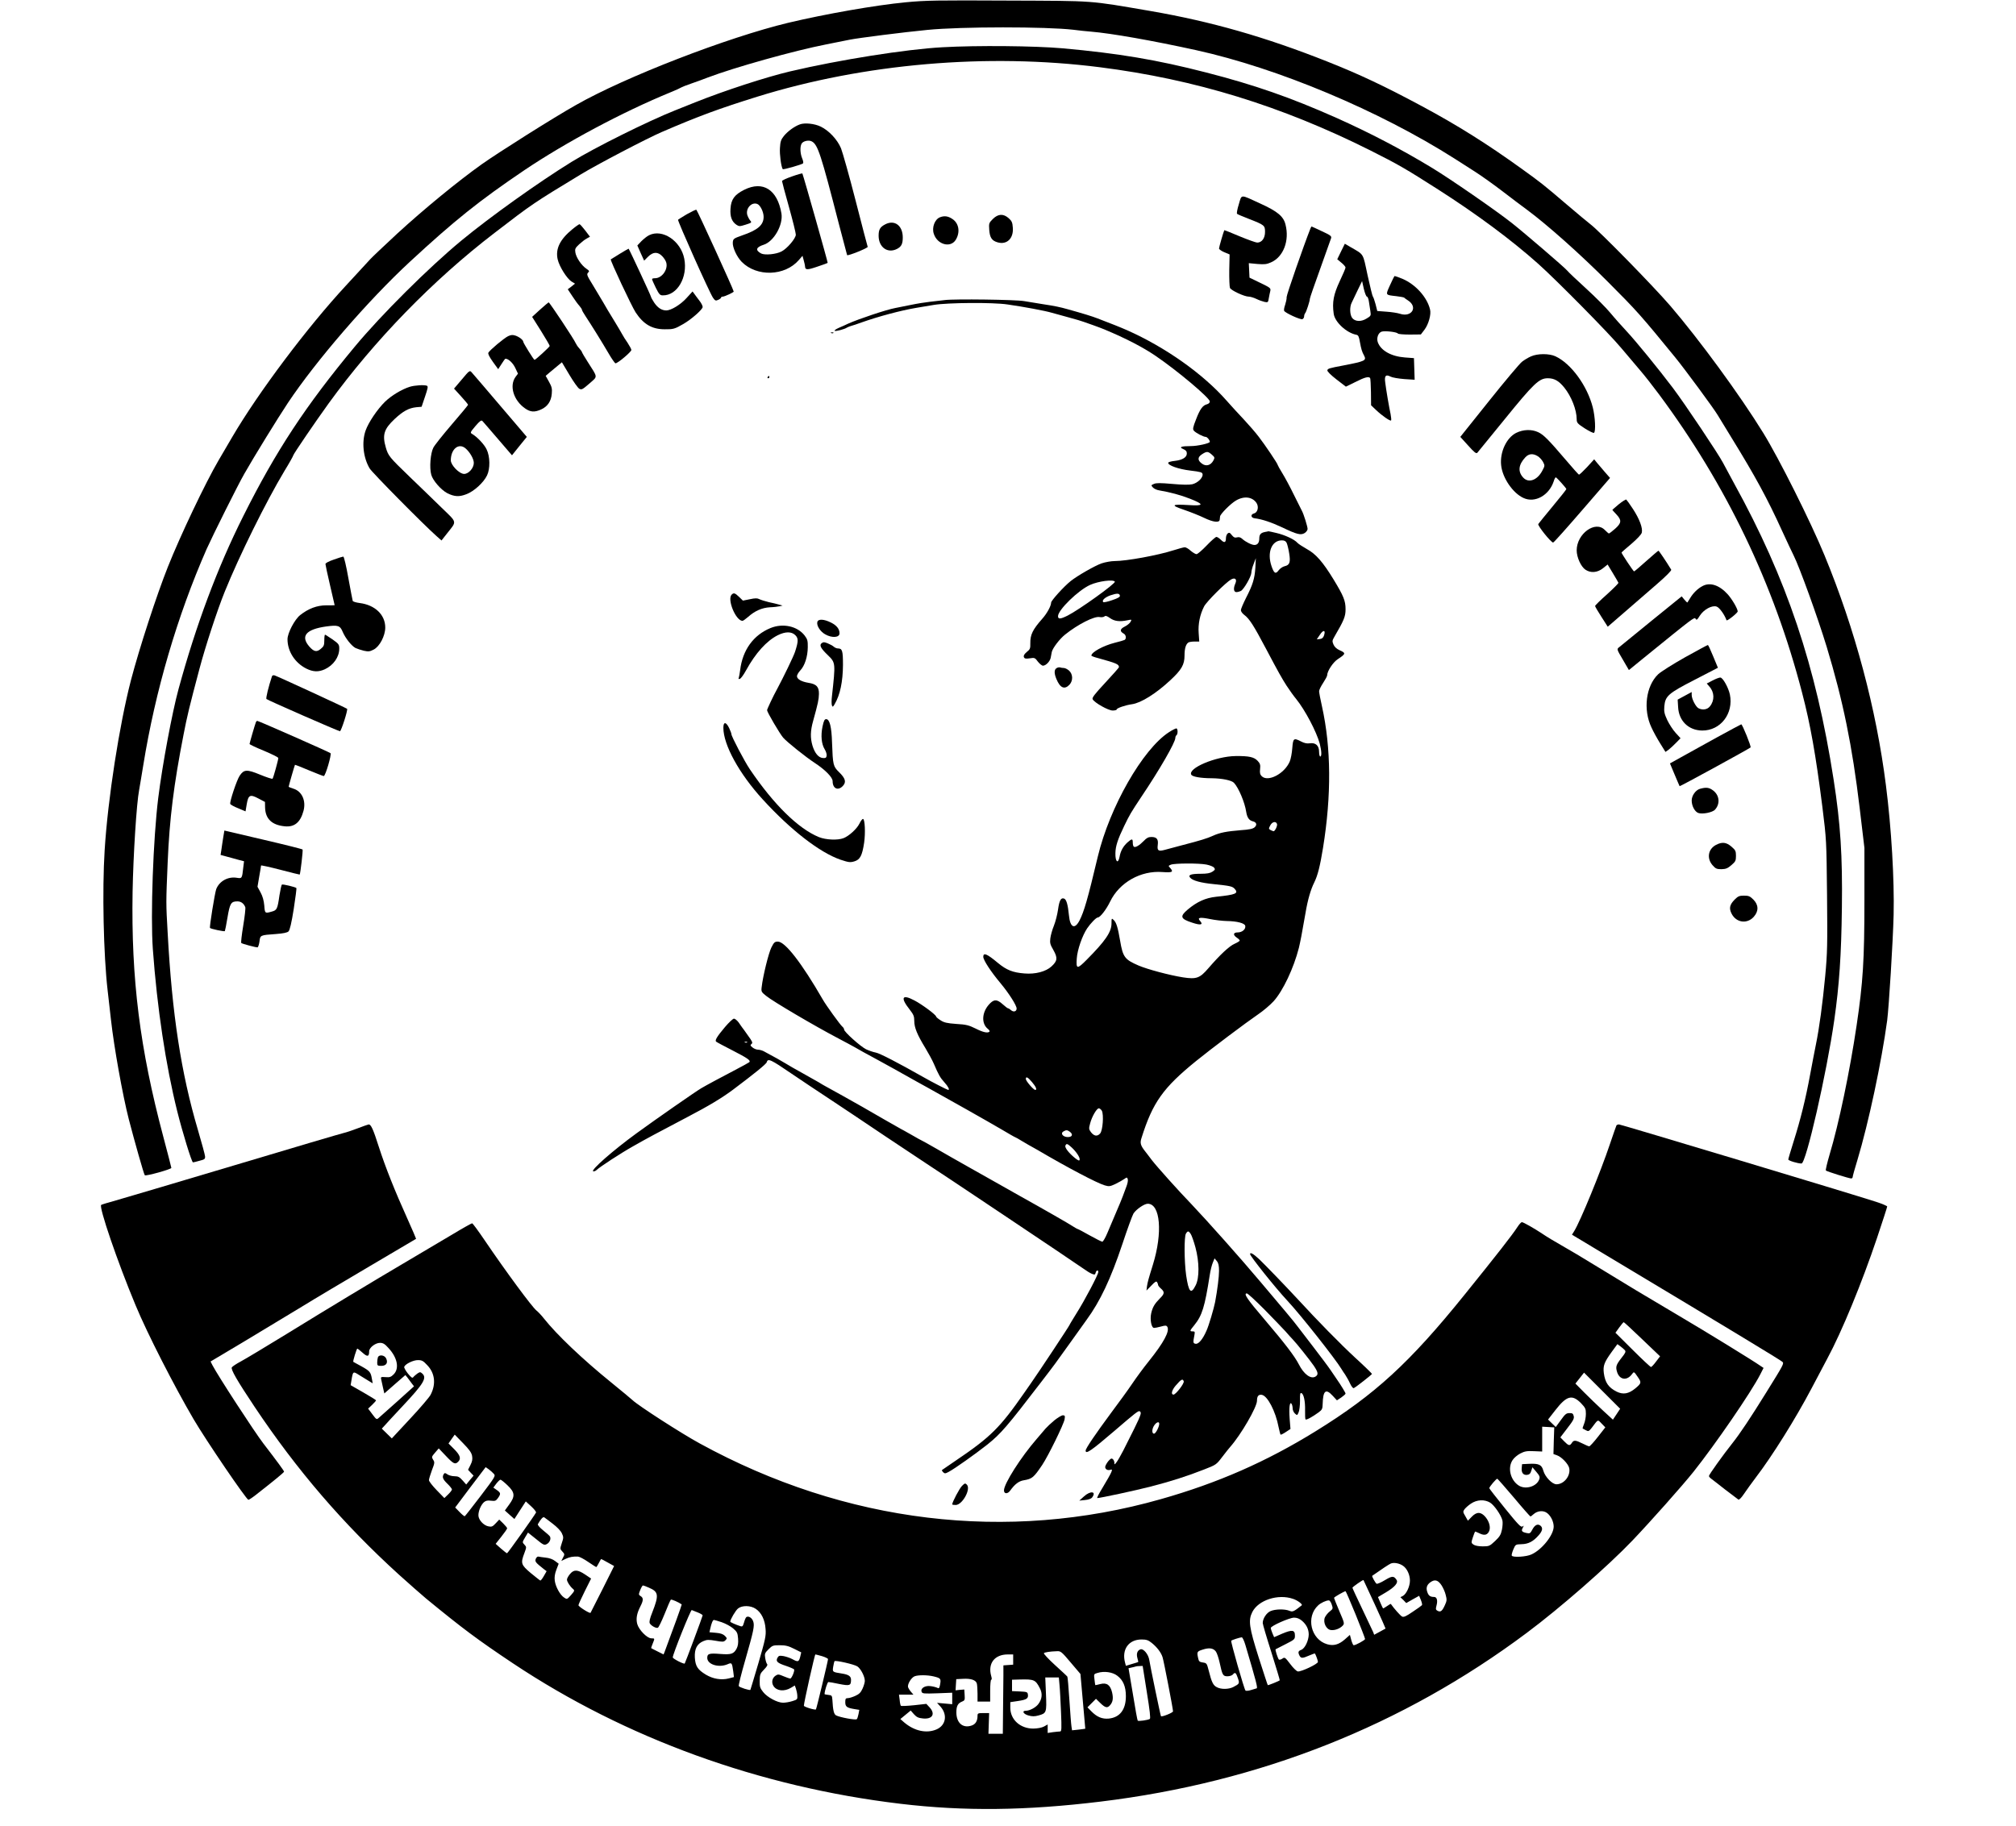 <?xml version="1.0" standalone="no"?>
<!DOCTYPE svg PUBLIC "-//W3C//DTD SVG 20010904//EN"
 "http://www.w3.org/TR/2001/REC-SVG-20010904/DTD/svg10.dtd">
<svg version="1.0" xmlns="http://www.w3.org/2000/svg"
 width="1753pt" height="1588pt" viewBox="0 0 1753 1588"
 preserveAspectRatio="xMidYMid meet">

<g transform="translate(0,1588) scale(0.1,-0.1)"
fill="currentColor" stroke="none">
<path d="M7875 15860 c-263 -25 -700 -102 -1020 -178 -529 -127 -1418 -471
-1846 -715 -194 -109 -675 -413 -819 -515 -212 -151 -506 -393 -735 -603 -115
-107 -221 -207 -235 -223 -14 -16 -109 -119 -212 -230 -333 -359 -760 -927
-988 -1316 -40 -69 -95 -161 -120 -205 -113 -193 -331 -651 -440 -925 -97
-243 -249 -710 -321 -985 -101 -389 -201 -1031 -229 -1480 -22 -346 -10 -910
26 -1220 8 -71 21 -186 29 -255 26 -236 102 -659 155 -865 48 -185 131 -479
139 -487 8 -10 231 52 231 64 0 5 -32 127 -70 271 -204 766 -280 1371 -267
2132 6 316 34 766 57 885 5 30 22 127 36 215 104 645 296 1300 551 1880 52
116 271 556 328 655 79 140 293 487 378 615 246 369 698 892 1062 1229 388
359 603 531 995 796 360 242 853 506 1270 677 47 19 90 39 95 43 6 4 44 19 85
33 41 14 107 38 145 53 232 88 749 233 1030 288 72 14 164 33 205 41 75 15
467 65 675 85 292 29 1033 29 1270 1 44 -6 112 -13 150 -16 181 -15 536 -78
915 -161 713 -157 1592 -526 2252 -946 37 -24 115 -74 175 -112 59 -38 164
-113 233 -166 69 -53 168 -128 220 -166 174 -129 463 -386 700 -624 252 -252
290 -295 588 -660 84 -103 335 -444 368 -500 12 -19 65 -107 119 -195 211
-343 314 -533 440 -810 43 -93 88 -190 101 -215 51 -101 208 -534 288 -796
142 -469 222 -859 287 -1404 l41 -345 0 -455 c0 -521 -12 -714 -68 -1090 -59
-399 -155 -857 -235 -1123 -21 -72 -36 -134 -32 -138 10 -9 202 -69 220 -69 7
0 13 6 13 13 0 7 18 73 41 147 97 322 210 853 259 1215 15 119 50 680 56 918
7 304 -19 753 -67 1127 -84 665 -269 1358 -534 2000 -121 294 -396 843 -533
1065 -202 328 -555 810 -808 1105 -148 172 -615 649 -694 709 -19 14 -111 91
-205 171 -206 176 -227 192 -385 306 -306 221 -564 383 -875 550 -328 176
-540 276 -822 388 -542 215 -1012 349 -1538 440 -544 93 -467 88 -1240 91
-619 3 -711 2 -890 -15z"/>
<path d="M8195 15469 c-315 -17 -896 -109 -1325 -210 -211 -50 -570 -167 -825
-269 -44 -18 -123 -49 -175 -70 -234 -93 -699 -324 -900 -448 -288 -178 -707
-477 -960 -686 -284 -235 -696 -645 -925 -921 -427 -514 -685 -905 -970 -1475
-223 -444 -411 -947 -563 -1505 -55 -202 -140 -656 -176 -945 -44 -355 -68
-1023 -47 -1315 37 -510 112 -1009 212 -1410 45 -181 126 -445 137 -445 4 0
30 6 57 14 45 11 50 16 48 39 -1 14 -29 117 -62 229 -147 497 -225 1010 -263
1713 -15 264 -15 258 0 615 16 379 53 675 138 1110 32 165 48 232 139 575 51
193 155 510 219 668 127 314 358 781 519 1050 43 70 77 131 77 136 0 10 194
295 309 454 396 546 906 1071 1441 1481 330 254 338 259 750 509 141 86 579
315 705 369 325 140 497 203 830 307 927 288 2000 381 2980 256 827 -105 1577
-336 2350 -723 245 -123 308 -160 590 -340 338 -216 639 -440 871 -647 163
-146 619 -608 724 -735 58 -69 132 -156 165 -195 33 -38 106 -131 161 -205
586 -789 998 -1648 1244 -2595 72 -275 119 -540 176 -990 36 -290 36 -291 41
-770 4 -434 3 -501 -16 -705 -23 -241 -51 -450 -81 -596 -10 -50 -33 -167 -50
-260 -38 -208 -84 -394 -144 -583 -25 -80 -46 -150 -46 -156 0 -10 81 -35 115
-35 39 0 218 781 285 1249 43 301 61 561 66 976 6 450 -12 731 -72 1115 -153
987 -408 1746 -865 2575 -39 72 -83 153 -97 180 -38 74 -331 512 -435 650
-126 167 -321 406 -405 496 -39 42 -102 112 -139 157 -37 45 -133 141 -213
214 -80 73 -153 142 -163 155 -20 25 -375 330 -482 414 -142 112 -532 381
-688 476 -268 163 -550 310 -839 439 -396 176 -708 285 -1128 393 -430 111
-765 167 -1253 211 -240 21 -738 26 -1042 9z"/>
<path d="M6955 14798 c-47 -17 -106 -60 -139 -101 -25 -31 -31 -49 -34 -104
-4 -55 10 -161 24 -184 4 -7 164 39 177 50 4 4 1 24 -8 44 -17 42 -20 100 -5
127 12 23 62 35 89 20 52 -27 79 -110 236 -720 38 -146 70 -267 71 -269 7 -9
182 62 179 72 -3 7 -50 188 -105 402 -55 215 -113 419 -127 455 -31 75 -105
155 -177 189 -53 26 -139 35 -181 19z"/>
<path d="M6888 14346 c-49 -17 -88 -35 -88 -41 0 -5 27 -107 60 -224 33 -118
60 -227 60 -242 0 -32 -75 -121 -124 -146 -47 -25 -144 -34 -177 -18 -53 28
-46 55 21 76 89 28 171 173 155 272 -35 207 -160 288 -324 206 -84 -42 -114
-83 -119 -164 -5 -70 12 -114 53 -141 22 -14 28 -14 79 2 51 16 54 19 41 34
-8 9 -20 30 -26 47 -19 57 35 119 86 99 26 -10 55 -69 55 -112 0 -71 -50 -115
-188 -162 -73 -26 -77 -29 -80 -60 -4 -42 35 -127 78 -170 131 -132 375 -124
496 16 l32 37 11 -40 c6 -22 11 -44 11 -50 1 -34 17 -35 105 -5 48 16 90 31
92 34 3 2 -207 744 -220 777 -1 3 -41 -8 -89 -25z"/>
<path d="M10772 14103 c-13 -41 -20 -79 -15 -83 4 -4 51 -24 103 -44 136 -53
140 -57 140 -114 0 -54 -28 -92 -68 -92 -12 0 -81 25 -154 55 -72 31 -131 54
-132 53 -7 -13 -46 -148 -46 -159 0 -8 21 -22 46 -33 l46 -19 -3 -136 c-1 -75
2 -144 6 -155 9 -22 126 -76 163 -76 14 0 44 -9 67 -20 22 -11 54 -22 71 -26
30 -6 31 -4 37 33 4 21 9 49 13 63 5 24 -1 28 -88 70 l-93 45 -3 63 -3 63 74
-7 c62 -5 81 -3 119 14 108 47 162 189 126 329 -17 71 -70 115 -220 183 -178
82 -159 82 -186 -7z"/>
<path d="M5973 14017 c-39 -23 -74 -45 -77 -48 -7 -7 276 -640 304 -679 18
-26 24 -28 45 -18 14 6 25 15 25 20 0 4 7 8 15 8 15 0 95 37 95 44 0 14 -318
710 -325 712 -6 1 -42 -17 -82 -39z"/>
<path d="M8633 13975 c-34 -34 -35 -38 -31 -96 5 -66 23 -93 73 -107 80 -23
139 34 132 127 -3 46 -9 59 -36 83 -46 41 -92 39 -138 -7z"/>
<path d="M8173 13990 c-45 -18 -72 -89 -53 -144 30 -93 144 -125 190 -53 41
66 29 144 -28 182 -38 26 -71 30 -109 15z"/>
<path d="M7698 13929 c-45 -23 -58 -45 -58 -99 0 -101 78 -157 160 -115 38 20
50 43 50 100 0 103 -71 156 -152 114z"/>
<path d="M4978 13887 c-109 -89 -149 -171 -129 -262 14 -63 81 -169 121 -194
l30 -18 -31 -25 -32 -24 39 -59 c21 -33 49 -71 62 -85 12 -14 22 -29 22 -34 0
-5 15 -32 34 -60 47 -71 136 -214 197 -318 28 -49 56 -88 61 -88 20 0 138 100
138 116 0 7 -15 35 -32 61 -18 26 -40 60 -48 76 -8 15 -37 64 -65 110 -61 100
-62 101 -104 174 -19 32 -59 98 -88 147 -49 79 -53 90 -40 104 14 13 12 17
-16 36 -41 28 -87 96 -94 140 -5 31 -1 39 33 71 22 20 51 43 67 51 l27 15 -41
54 c-23 30 -45 55 -50 55 -4 0 -32 -19 -61 -43z"/>
<path d="M11395 13893 c-60 -152 -207 -575 -207 -596 1 -16 -6 -46 -13 -68 -8
-22 -12 -45 -9 -52 7 -18 142 -80 159 -73 8 3 15 14 15 24 0 10 4 22 9 28 10
11 41 107 41 126 0 7 40 123 89 258 48 135 91 255 95 267 6 19 -2 26 -80 62
-48 23 -88 41 -89 41 -2 0 -6 -8 -10 -17z"/>
<path d="M5644 13834 c-17 -8 -47 -32 -67 -52 l-35 -37 29 -66 30 -66 34 34
c44 44 86 45 125 3 15 -16 31 -41 34 -56 15 -60 -39 -134 -98 -134 -14 0 -26
-3 -26 -7 -1 -5 14 -38 32 -75 29 -58 37 -67 61 -67 125 -3 219 157 187 319
-30 155 -190 262 -306 204z"/>
<path d="M11661 13693 l-33 -68 36 -30 c20 -16 36 -35 36 -42 0 -7 -23 -61
-51 -120 -53 -114 -66 -181 -52 -281 9 -73 112 -168 198 -184 16 -3 22 -16 30
-63 11 -60 18 -85 36 -117 23 -44 10 -50 -181 -87 -123 -23 -135 -27 -138 -42
-2 -9 30 -41 79 -79 l82 -63 84 41 c82 42 117 50 127 33 3 -5 6 -60 7 -122 l1
-114 42 -40 c51 -49 124 -100 132 -92 3 3 1 27 -4 54 -13 59 -39 211 -47 277
-8 58 5 72 47 50 15 -8 68 -17 118 -21 l91 -6 -3 94 -3 94 -80 6 c-117 9 -207
59 -234 131 -14 38 4 86 35 94 31 8 132 -4 139 -17 4 -5 50 -9 103 -9 l97 1
32 42 c35 47 59 132 48 175 -26 108 -126 218 -240 267 -36 15 -68 26 -70 23
-2 -2 -20 -38 -39 -80 -39 -87 -42 -83 56 -94 35 -4 65 -10 68 -13 3 -4 18
-14 33 -24 89 -57 33 -150 -70 -116 -21 7 -73 15 -117 18 l-80 6 -15 60 c-9
33 -19 62 -23 65 -4 3 -24 86 -46 185 -43 200 -28 176 -152 248 l-46 27 -33
-67z m225 -393 c6 0 14 -19 17 -42 3 -24 9 -61 13 -84 6 -39 5 -42 -32 -64
-47 -30 -99 -28 -125 3 -22 27 -25 97 -5 135 7 15 30 63 51 107 l39 80 15 -67
c9 -38 21 -68 27 -68z"/>
<path d="M5390 13673 c-41 -25 -77 -47 -79 -49 -7 -7 181 -407 216 -461 68
-103 142 -147 253 -147 73 -1 88 3 160 45 71 40 170 128 170 149 0 10 -12 34
-27 53 -16 20 -35 47 -44 59 l-17 23 -52 -57 c-52 -58 -135 -108 -176 -108
-40 0 -74 22 -105 67 -16 24 -29 48 -29 53 0 8 -187 410 -194 417 0 1 -35 -19
-76 -44z"/>
<path d="M8215 13270 c-33 -4 -91 -11 -130 -15 -38 -4 -113 -16 -165 -27 -52
-11 -113 -23 -135 -27 -76 -14 -313 -93 -410 -136 -16 -8 -52 -24 -80 -36 -27
-12 -44 -24 -36 -27 13 -4 87 15 106 29 6 3 21 10 35 14 14 3 54 17 90 30 152
54 345 105 475 127 33 5 103 17 155 26 120 20 515 23 640 4 141 -20 327 -55
385 -72 17 -5 82 -23 145 -40 63 -17 124 -35 135 -40 11 -4 49 -18 85 -30 36
-13 79 -29 95 -36 186 -78 329 -152 440 -227 193 -131 474 -368 475 -399 0
-10 -10 -20 -24 -24 -38 -9 -62 -43 -96 -132 -27 -68 -30 -85 -19 -98 16 -19
83 -54 103 -54 13 0 36 -28 36 -43 0 -13 -107 -37 -164 -37 -86 0 -108 -9 -67
-26 23 -10 31 -20 31 -38 0 -34 -37 -57 -106 -65 -30 -3 -55 -10 -56 -16 -3
-23 91 -56 193 -68 91 -11 104 -15 106 -32 4 -31 -43 -76 -90 -87 -28 -6 -86
-5 -175 3 -102 9 -138 9 -158 0 -26 -11 -26 -12 -9 -31 10 -11 34 -22 54 -25
98 -17 185 -40 269 -73 125 -49 122 -64 -12 -55 -150 9 -160 -1 -41 -41 55
-19 134 -50 175 -70 78 -38 134 -45 136 -16 1 8 2 21 3 28 2 21 92 112 139
139 70 41 142 32 178 -22 22 -34 10 -83 -22 -91 -32 -8 -28 -38 6 -42 65 -8
145 -35 241 -80 127 -61 161 -69 194 -48 14 9 25 25 25 35 0 21 -34 130 -49
157 -6 11 -37 73 -70 140 -32 66 -77 150 -100 187 -23 37 -41 70 -41 73 0 11
-112 177 -164 244 -27 36 -86 104 -130 151 -45 47 -112 121 -151 165 -204 232
-530 463 -865 612 -54 24 -140 58 -255 102 -49 19 -124 42 -260 80 -67 19
-115 29 -215 44 -58 9 -132 21 -165 27 -73 13 -607 20 -690 9z m2322 -1344
c27 -24 27 -26 13 -53 -23 -41 -63 -52 -98 -26 -40 29 -40 56 0 82 42 27 51
26 85 -3z"/>
<path d="M4696 13187 l-69 -63 77 -122 c42 -67 76 -126 76 -131 0 -8 -123
-121 -132 -121 -7 0 -98 147 -98 157 0 15 -33 42 -68 54 -24 8 -38 7 -64 -5
-35 -17 -157 -119 -171 -143 -6 -9 7 -35 38 -79 l47 -65 29 45 c16 26 31 46
34 46 26 0 64 -36 85 -79 l24 -51 -21 -28 c-56 -77 -18 -205 84 -275 46 -32
82 -34 139 -8 55 25 87 71 92 137 4 43 0 60 -24 103 l-29 52 35 30 c19 16 51
43 71 59 l35 29 65 -109 c35 -59 74 -114 86 -121 20 -11 28 -7 88 45 74 66 76
46 -15 189 -28 43 -50 82 -50 85 0 4 -10 18 -23 32 -13 14 -26 34 -31 45 -10
28 -227 355 -235 355 -3 0 -37 -29 -75 -63z"/>
<path d="M7228 12983 c7 -3 16 -2 19 1 4 3 -2 6 -13 5 -11 0 -14 -3 -6 -6z"/>
<path d="M13312 12780 c-23 -10 -58 -31 -77 -46 -19 -14 -148 -167 -286 -340
l-251 -314 68 -75 c54 -60 70 -73 80 -63 6 7 114 139 239 293 253 312 299 355
374 355 56 0 95 -22 143 -81 62 -77 108 -194 108 -276 0 -30 7 -38 70 -79 39
-25 75 -42 80 -39 17 10 11 138 -10 221 -48 189 -189 382 -325 445 -54 25
-156 25 -213 -1z"/>
<path d="M4016 12580 l-68 -80 61 -67 c34 -37 61 -70 61 -74 0 -3 -63 -80
-141 -170 -77 -90 -150 -181 -161 -203 -25 -49 -35 -174 -18 -235 13 -50 86
-133 140 -161 61 -30 102 -33 164 -9 66 24 151 101 181 164 28 57 27 165 -4
227 -20 43 -83 109 -126 134 -18 10 -16 15 29 68 39 46 52 54 61 44 7 -7 67
-77 134 -155 l123 -143 64 80 65 80 -232 272 c-128 150 -239 281 -249 291 -15
17 -20 14 -84 -63z m31 -599 c38 -32 73 -92 73 -127 0 -45 -45 -96 -84 -96
-42 0 -116 76 -116 118 0 98 68 154 127 105z"/>
<path d="M6675 12600 c-3 -5 -1 -10 4 -10 6 0 11 5 11 10 0 6 -2 10 -4 10 -3
0 -8 -4 -11 -10z"/>
<path d="M3564 12516 c-71 -22 -161 -77 -216 -130 -67 -66 -144 -180 -169
-251 -35 -100 -21 -234 35 -329 21 -36 472 -492 583 -590 l42 -37 48 61 c87
111 92 89 -49 226 -67 66 -193 187 -278 269 -174 168 -184 180 -205 252 -32
110 -17 161 77 249 74 69 123 95 188 102 l46 4 30 89 c24 71 28 89 16 94 -24
9 -105 4 -148 -9z"/>
<path d="M13184 12115 c-84 -42 -143 -167 -131 -281 11 -111 103 -245 196
-286 99 -45 221 24 261 145 6 21 15 37 19 35 11 -5 91 -94 91 -102 0 -4 -53
-71 -118 -149 -65 -78 -121 -148 -126 -155 -8 -13 110 -160 129 -161 6 0 119
127 252 281 l243 281 -43 49 c-23 27 -54 64 -69 81 l-26 32 -62 -68 c-35 -37
-66 -67 -71 -65 -4 2 -56 59 -114 128 -150 176 -194 220 -240 241 -57 27 -130
24 -191 -6z m186 -202 c16 -9 37 -32 47 -50 17 -33 17 -34 -7 -79 -44 -82
-119 -108 -165 -58 -48 52 -42 112 19 177 29 31 65 35 106 10z"/>
<path d="M14076 11494 c-31 -26 -56 -48 -56 -49 0 -1 16 -19 35 -39 48 -51 45
-75 -11 -125 -26 -23 -50 -41 -54 -41 -3 0 -19 14 -35 30 -82 86 -245 -32
-245 -177 0 -60 37 -142 76 -168 46 -31 104 -26 152 12 l41 33 46 -76 c25 -42
47 -79 48 -83 1 -5 -44 -50 -100 -101 -57 -50 -103 -96 -103 -101 0 -5 25 -48
55 -94 l55 -86 148 128 c81 70 206 179 279 242 82 71 129 119 125 126 -46 76
-107 165 -111 165 -3 0 -51 -41 -106 -90 -55 -50 -103 -90 -106 -90 -6 0 -109
155 -109 164 0 2 38 36 85 75 51 44 87 82 91 98 10 39 -20 119 -76 205 -28 43
-55 80 -59 83 -5 2 -34 -16 -65 -41z"/>
<path d="M11000 11253 c-37 -7 -50 -22 -50 -57 0 -36 -15 -56 -42 -56 -24 0
-76 26 -105 52 -15 14 -29 19 -47 14 -19 -5 -29 0 -45 20 -17 22 -23 24 -36
14 -8 -7 -15 -25 -15 -41 0 -39 -14 -44 -44 -14 -14 14 -31 25 -39 25 -7 0
-46 -34 -85 -75 -39 -41 -79 -75 -88 -75 -9 0 -32 14 -51 30 -18 17 -41 30
-51 30 -9 0 -53 -12 -97 -26 -137 -44 -410 -94 -513 -94 -29 0 -80 -9 -113
-20 -56 -19 -210 -107 -269 -154 -59 -47 -170 -170 -170 -187 0 -29 -36 -95
-78 -142 -83 -94 -104 -138 -103 -212 1 -45 -2 -53 -31 -76 -22 -19 -29 -31
-25 -44 6 -14 15 -16 51 -11 42 7 46 5 71 -29 15 -19 35 -35 44 -35 25 0 60
36 67 68 3 15 8 38 10 52 8 34 68 113 116 151 111 89 254 161 299 152 16 -3
35 -1 42 5 10 9 22 5 49 -14 39 -28 84 -33 152 -19 37 8 38 7 27 -13 -6 -12
-29 -31 -51 -42 -42 -21 -45 -41 -9 -61 21 -11 25 -44 8 -55 -6 -3 -45 -15
-87 -25 -98 -25 -201 -81 -202 -111 0 -4 26 -14 58 -22 162 -45 181 -53 182
-79 0 -4 -54 -65 -119 -135 -93 -100 -117 -131 -110 -144 17 -31 136 -98 174
-98 19 0 35 4 35 9 0 12 76 38 134 46 78 11 209 93 333 209 97 90 123 135 123
214 0 61 11 99 34 114 6 4 30 8 53 8 l41 0 -5 73 c-6 79 11 162 47 232 21 42
191 211 235 235 35 19 53 2 37 -35 -19 -42 -15 -75 9 -75 11 0 29 5 39 10 26
14 90 125 91 158 0 15 9 50 20 77 l19 50 -4 -81 c-6 -96 -22 -150 -82 -266
-24 -48 -44 -95 -44 -105 0 -11 13 -29 29 -41 44 -32 83 -93 188 -292 113
-214 139 -259 181 -325 25 -38 62 -90 83 -115 77 -95 177 -285 205 -389 16
-64 18 -111 4 -111 -5 0 -10 18 -10 41 0 54 -30 81 -80 74 -24 -4 -48 1 -75
15 -66 34 -71 30 -78 -57 -3 -43 -13 -95 -22 -116 -45 -107 -190 -182 -244
-128 -14 14 -18 29 -14 62 4 37 0 48 -21 71 -32 34 -76 43 -191 42 -174 -2
-420 -107 -386 -163 11 -17 83 -30 178 -30 89 -1 173 -18 193 -40 41 -44 94
-171 106 -251 8 -51 25 -76 59 -84 31 -8 38 -31 14 -52 -15 -13 -46 -20 -122
-25 -121 -10 -180 -21 -239 -48 -53 -24 -109 -41 -263 -81 -66 -18 -137 -36
-157 -42 -55 -15 -67 -7 -61 41 7 51 -8 71 -55 71 -26 0 -42 -8 -66 -34 -37
-38 -72 -60 -86 -51 -6 3 -10 19 -10 36 0 36 -7 36 -47 1 -37 -34 -59 -74 -68
-125 -13 -66 -38 -42 -36 33 1 60 20 119 76 235 50 103 56 113 150 255 159
236 295 473 295 511 0 10 5 21 10 24 12 8 13 52 1 59 -4 3 -35 -12 -67 -33
-228 -148 -515 -651 -618 -1081 -88 -371 -120 -480 -159 -556 -42 -81 -82 -62
-92 44 -9 93 -22 139 -42 146 -27 11 -42 -15 -53 -96 -6 -42 -22 -105 -36
-140 -14 -34 -28 -84 -31 -110 -5 -40 -1 -54 27 -102 38 -68 35 -94 -17 -142
-49 -45 -140 -69 -235 -61 -101 8 -155 29 -230 91 -97 81 -128 93 -128 54 0
-29 67 -131 151 -231 73 -88 139 -192 139 -219 0 -26 -27 -34 -49 -14 -10 9
-21 16 -26 16 -4 0 -25 16 -46 35 -52 47 -79 45 -123 -6 -60 -71 -62 -165 -5
-209 11 -9 17 -19 13 -23 -15 -15 -56 -6 -121 27 -59 29 -82 35 -168 40 -82 6
-107 12 -137 32 -21 13 -38 28 -38 32 0 15 -123 106 -188 140 -109 58 -125 26
-42 -79 34 -44 40 -58 40 -100 0 -56 25 -118 96 -234 27 -45 60 -105 73 -135
43 -100 56 -123 93 -164 33 -36 48 -66 33 -66 -7 0 -146 71 -215 111 -228 129
-381 208 -415 214 -22 4 -60 17 -85 29 -49 25 -190 151 -190 171 0 7 -7 19
-16 26 -18 15 -142 186 -170 236 -183 317 -327 503 -390 503 -27 0 -34 -6 -57
-52 -24 -49 -73 -246 -84 -344 -5 -39 -2 -43 39 -76 57 -47 420 -261 628 -370
58 -30 123 -66 145 -78 43 -25 82 -47 190 -105 60 -32 212 -117 347 -193 21
-12 68 -38 105 -58 138 -76 531 -298 636 -360 59 -35 109 -64 112 -64 3 0 33
-17 67 -38 35 -21 70 -41 78 -45 8 -4 33 -18 55 -31 255 -150 513 -286 581
-306 38 -11 46 -10 95 13 30 15 64 34 76 43 21 15 23 15 29 -1 4 -10 -1 -39
-11 -64 -9 -25 -24 -64 -32 -86 -8 -22 -34 -85 -58 -140 -23 -55 -57 -135 -75
-177 -18 -43 -38 -78 -45 -78 -7 0 -56 25 -110 55 -53 30 -100 55 -104 55 -3
0 -22 11 -41 23 -29 20 -238 140 -480 275 -25 14 -90 51 -145 82 -55 31 -179
101 -275 155 -96 54 -228 129 -293 167 -65 37 -120 68 -122 68 -2 0 -42 22
-90 50 -48 27 -88 50 -90 50 -1 0 -67 38 -146 83 -79 46 -164 95 -189 109 -25
14 -103 58 -174 98 -71 39 -139 77 -150 83 -12 6 -37 21 -56 33 -19 11 -82 47
-140 79 -58 32 -125 70 -150 86 -39 24 -93 54 -190 106 -14 7 -36 13 -48 13
-13 0 -35 8 -48 19 -20 16 -22 21 -9 31 12 10 7 21 -31 73 -24 34 -47 67 -52
72 -4 6 -18 25 -30 43 -13 17 -31 32 -40 32 -9 0 -44 -33 -78 -73 -69 -82 -90
-116 -77 -127 4 -4 67 -38 138 -74 138 -71 165 -90 150 -105 -6 -5 -59 -34
-120 -66 -102 -53 -257 -136 -297 -160 -48 -28 -393 -268 -563 -392 -202 -147
-402 -322 -377 -331 7 -2 21 3 30 12 28 27 210 146 317 206 121 69 198 110
470 253 186 97 304 168 400 240 181 136 289 223 292 238 10 36 34 25 218 -101
66 -45 222 -149 375 -250 54 -36 253 -168 441 -295 189 -126 351 -234 361
-240 30 -17 1300 -867 1355 -907 29 -21 64 -43 79 -48 22 -9 27 -7 31 10 6 23
23 27 23 6 0 -22 -119 -248 -189 -358 -33 -54 -61 -99 -61 -102 0 -6 -270
-414 -337 -509 -13 -18 -37 -53 -55 -79 -213 -306 -293 -386 -593 -589 -66
-45 -122 -83 -124 -85 -3 -3 2 -11 10 -19 13 -13 19 -13 50 4 54 29 231 155
335 237 118 95 169 154 468 544 119 155 116 151 251 340 68 96 133 186 143
200 118 161 210 356 311 658 44 133 88 253 97 267 24 37 94 85 124 85 110 0
131 -252 45 -530 -39 -125 -46 -151 -52 -190 l-4 -35 42 43 c32 34 44 41 50
30 5 -7 9 -18 9 -24 0 -6 11 -20 25 -32 33 -29 32 -45 -9 -85 -47 -48 -63 -75
-76 -130 -12 -56 2 -127 25 -127 8 0 35 5 60 12 39 11 47 10 55 -2 23 -38 -31
-138 -161 -300 -42 -52 -107 -140 -144 -195 -37 -55 -120 -169 -183 -253 -136
-184 -222 -310 -222 -329 0 -35 49 -1 250 171 180 155 209 178 220 171 14 -9
13 -20 -10 -73 -20 -44 -35 -75 -132 -267 -23 -44 -49 -91 -60 -104 -17 -22
-18 -22 -18 -4 0 11 -6 26 -14 32 -11 9 -19 5 -40 -19 -14 -18 -26 -40 -26
-50 0 -20 23 -32 45 -24 28 11 16 -16 -71 -161 -29 -47 -48 -85 -43 -85 25 0
333 66 464 100 171 44 314 89 466 149 103 40 106 42 156 108 29 38 60 77 70
88 93 105 233 346 233 402 0 39 13 55 41 51 50 -7 121 -143 147 -282 7 -32 14
-61 17 -64 2 -3 23 7 45 22 l41 27 -7 88 c-7 96 0 156 17 130 5 -7 9 -26 9
-40 0 -14 9 -34 20 -44 19 -17 20 -17 32 11 7 16 12 61 12 101 -1 56 1 70 12
66 21 -8 34 -72 32 -151 -1 -39 1 -74 4 -78 7 -7 60 22 116 63 28 21 32 30 33
71 3 117 27 137 86 73 l38 -41 38 25 c20 14 37 29 37 34 0 7 -40 73 -77 126
-7 11 -30 45 -51 75 -20 30 -89 122 -152 204 -63 82 -124 161 -135 176 -11 16
-59 75 -107 132 -48 57 -145 172 -215 255 -173 206 -467 536 -602 678 -114
118 -301 327 -345 384 -22 30 -49 64 -58 76 -41 52 -47 73 -32 118 97 308 187
435 474 668 129 105 438 337 542 408 43 29 103 80 133 113 81 90 174 287 219
463 13 55 25 114 58 305 19 114 45 203 76 265 30 61 50 140 76 300 74 458 71
870 -9 1231 -14 61 -25 121 -25 132 0 11 16 43 35 72 19 29 35 58 35 66 0 36
52 115 93 141 70 46 71 53 16 77 -27 12 -45 29 -54 50 -12 28 -11 35 7 66 85
146 98 177 98 241 0 74 -17 115 -105 260 -91 149 -153 221 -231 263 -37 21
-74 45 -83 55 -25 29 -109 68 -182 85 -36 9 -67 15 -70 15 -2 -1 -15 -4 -29
-6z m188 -95 c6 -13 16 -53 22 -91 13 -79 4 -102 -40 -112 -17 -4 -40 -20 -52
-36 -26 -35 -40 -27 -62 38 -40 118 2 223 90 223 22 0 34 -6 42 -22z m-1494
-337 c10 -15 -311 -245 -410 -295 -64 -32 -84 -33 -84 -5 0 54 178 227 280
272 71 32 201 49 214 28z m44 -122 c2 -11 -16 -22 -67 -39 -39 -14 -74 -21
-78 -17 -14 15 15 42 63 59 57 19 78 19 82 -3z m1775 -346 c-7 -20 -17 -29
-36 -31 l-27 -3 27 40 c30 46 52 42 36 -6z m-409 -1639 c6 -15 -17 -64 -30
-64 -3 0 -14 5 -25 10 -18 10 -18 13 -4 40 17 33 49 40 59 14z m-613 -354 c30
-6 60 -18 66 -27 11 -14 9 -19 -15 -35 -20 -13 -47 -18 -102 -18 -85 0 -111
-10 -91 -34 21 -25 91 -45 205 -56 143 -15 162 -19 182 -41 36 -40 11 -51
-162 -69 -92 -10 -165 -43 -246 -111 -71 -60 -64 -81 38 -114 74 -25 100 -19
69 15 -27 30 -2 34 88 16 42 -9 107 -16 144 -17 90 -1 157 -19 161 -42 6 -29
-27 -57 -65 -57 -40 0 -44 -22 -8 -46 14 -9 25 -20 25 -25 0 -4 -20 -17 -45
-28 -46 -20 -126 -95 -228 -213 -74 -86 -103 -97 -220 -79 -115 18 -307 69
-387 103 -120 52 -136 73 -160 215 -20 116 -32 156 -54 179 -20 20 -21 19 -21
-28 0 -75 -55 -154 -215 -315 -84 -85 -94 -84 -87 11 5 75 48 198 90 261 30
44 79 95 93 95 20 0 73 68 107 138 80 166 266 272 455 257 87 -6 99 0 66 37
-16 16 -15 18 7 27 32 13 243 14 310 1z m-3994 -1546 c-3 -3 -12 -4 -19 -1 -8
3 -5 6 6 6 11 1 17 -2 13 -5z m2477 -346 c34 -40 46 -68 28 -68 -15 0 -82 78
-82 95 0 25 17 17 54 -27z m607 -249 c18 -35 8 -173 -15 -198 -25 -28 -53 -23
-80 12 -18 25 -19 31 -7 75 15 59 57 132 76 132 8 0 19 -10 26 -21z m-278
-183 c30 -23 21 -46 -18 -46 -42 0 -67 32 -38 49 24 14 34 13 56 -3z m13 -134
c41 -37 76 -89 72 -108 -2 -13 -10 -10 -40 13 -53 43 -91 91 -84 108 8 21 17
19 52 -13z m1038 -755 c8 -12 27 -65 41 -117 34 -127 35 -264 2 -329 -41 -83
-61 -61 -83 87 -17 124 -18 335 -2 362 16 26 24 25 42 -3z m246 -321 c0 -51
-14 -163 -34 -271 -11 -56 -55 -206 -75 -249 -32 -74 -69 -118 -94 -114 -23 3
-24 11 -11 76 5 28 4 32 -15 32 -28 0 -27 4 14 54 68 84 91 158 134 434 6 40
18 89 27 110 l15 37 20 -24 c14 -17 19 -39 19 -85z m392 -333 c75 -76 158
-163 185 -192 26 -30 55 -62 64 -71 33 -34 147 -177 183 -229 38 -57 42 -77
15 -94 -40 -25 -101 19 -145 106 -37 72 -122 183 -299 391 -152 178 -184 226
-153 226 8 0 75 -62 150 -137z m-699 -627 c7 -18 -69 -116 -89 -116 -24 0 -15
38 18 77 49 57 62 64 71 39z m-213 -370 c0 -27 -31 -86 -45 -86 -18 0 -20 33
-4 63 19 35 49 49 49 23z"/>
<path d="M2903 11013 c-44 -15 -73 -30 -73 -39 0 -7 18 -91 40 -185 22 -95 40
-172 40 -173 0 -1 -33 -1 -73 -1 -80 0 -155 -28 -227 -85 -48 -38 -110 -156
-110 -210 0 -105 64 -205 163 -255 60 -30 107 -31 162 -6 75 35 125 107 125
179 0 36 -4 42 -59 81 -33 22 -62 41 -65 41 -3 0 -6 -22 -6 -49 0 -42 -4 -53
-30 -74 -36 -31 -60 -26 -100 19 -79 91 -30 150 145 175 104 14 122 9 145 -47
24 -56 77 -122 111 -140 15 -7 48 -18 73 -24 40 -9 52 -7 85 10 52 26 101 120
101 192 0 111 -89 196 -222 213 -31 4 -59 12 -61 19 -2 6 -19 95 -38 199 -18
103 -38 187 -44 186 -5 0 -43 -12 -82 -26z"/>
<path d="M14805 10783 c-41 -21 -82 -61 -107 -103 -12 -19 -23 -37 -25 -40 -2
-2 -14 9 -27 25 l-23 28 -264 -214 c-145 -118 -272 -221 -282 -230 -19 -15
-18 -18 34 -106 l53 -91 125 102 c441 358 444 361 455 344 8 -14 14 -10 36 26
35 55 107 94 147 80 24 -8 68 -69 86 -119 4 -10 97 64 97 77 0 23 -48 105 -86
148 -73 81 -154 108 -219 73z"/>
<path d="M6362 10708 c-41 -41 36 -227 94 -228 6 0 28 16 50 35 57 51 119 79
189 83 33 1 71 6 85 9 l25 6 -30 8 c-16 5 -57 15 -91 22 -33 8 -70 20 -82 26
-17 9 -36 9 -82 -1 l-60 -12 -33 32 c-36 35 -47 38 -65 20z"/>
<path d="M7107 10470 c-8 -31 25 -83 68 -107 59 -34 125 -29 125 8 0 38 -24
69 -74 94 -62 31 -112 33 -119 5z"/>
<path d="M6699 10417 c-148 -61 -242 -191 -263 -365 -4 -29 -9 -59 -12 -67 -5
-11 -2 -13 10 -9 9 3 33 36 53 73 83 151 179 257 276 306 67 33 120 33 153 0
27 -27 27 -53 -3 -145 -14 -42 -101 -221 -154 -320 -35 -63 -89 -178 -89 -187
0 -17 110 -204 140 -239 33 -38 198 -170 275 -220 90 -59 155 -125 155 -158 0
-65 47 -87 89 -42 32 34 22 67 -34 121 -50 49 -53 61 -60 255 -4 139 -21 205
-51 205 -14 0 -21 -13 -32 -65 -16 -78 -9 -152 19 -197 11 -18 19 -43 17 -55
-2 -19 -9 -23 -33 -21 -38 3 -70 42 -90 107 -20 68 -19 129 6 217 42 152 49
185 50 233 1 62 -21 86 -91 97 -61 10 -100 32 -100 58 0 10 13 33 29 50 39 41
64 120 65 201 1 57 -3 70 -27 102 -63 82 -189 110 -298 65z"/>
<path d="M7145 10286 c-23 -17 -9 -45 55 -106 66 -64 66 -67 34 -357 -4 -34
-4 -69 0 -79 6 -15 9 -14 24 12 47 80 71 195 72 340 0 125 -6 144 -44 144 -11
0 -27 7 -36 15 -8 8 -32 21 -52 29 -29 12 -38 13 -53 2z"/>
<path d="M14652 10163 c-106 -60 -211 -126 -234 -148 -106 -102 -132 -306 -58
-462 16 -36 51 -99 76 -139 l46 -74 27 19 c14 11 44 38 65 60 l39 40 -42 46
c-24 26 -56 76 -73 111 -25 54 -30 74 -26 120 8 90 33 113 265 232 l201 104
-41 99 c-22 54 -43 99 -46 99 -4 0 -93 -48 -199 -107z"/>
<path d="M9188 10069 c-22 -12 -23 -45 -2 -95 32 -78 71 -95 114 -49 32 35 30
92 -5 123 -14 12 -34 22 -45 22 -10 0 -24 2 -32 5 -7 2 -21 0 -30 -6z"/>
<path d="M2365 9998 c-30 -90 -55 -192 -48 -198 12 -11 626 -280 639 -280 11
0 71 187 62 195 -7 7 -603 282 -629 290 -11 4 -21 1 -24 -7z"/>
<path d="M14893 9962 l-52 -27 24 -28 c43 -49 45 -119 4 -170 -22 -29 -64 -36
-100 -17 -24 13 -59 81 -59 115 l0 26 -61 -33 -61 -33 4 -65 c6 -120 90 -202
208 -204 161 -2 276 148 242 314 -13 60 -60 144 -82 147 -8 1 -38 -10 -67 -25z"/>
<path d="M2225 9598 c-10 -26 -55 -182 -55 -189 0 -4 56 -31 125 -59 69 -29
125 -57 125 -63 0 -17 -43 -172 -50 -180 -3 -4 -52 12 -108 35 -116 48 -141
46 -178 -9 -25 -37 -88 -226 -82 -245 3 -7 33 -24 69 -38 l64 -27 10 60 c14
83 29 91 102 52 l57 -30 1 -50 c3 -97 59 -151 170 -162 85 -9 137 34 164 134
24 89 -14 172 -90 194 -21 7 -39 14 -39 16 0 7 52 188 55 191 1 1 56 -20 121
-48 65 -27 124 -50 129 -50 15 0 70 189 59 199 -11 10 -626 281 -637 281 -4 0
-10 -6 -12 -12z"/>
<path d="M6290 9550 c0 -149 138 -400 343 -624 244 -267 494 -460 674 -523 73
-24 84 -26 122 -15 50 15 68 50 85 162 12 83 7 202 -9 207 -6 2 -20 -16 -32
-41 -23 -46 -90 -107 -138 -126 -51 -20 -154 -15 -214 9 -179 73 -393 283
-600 589 -47 69 -161 287 -161 306 0 7 -9 31 -20 54 -27 55 -50 56 -50 2z"/>
<path d="M14925 9464 c-115 -64 -254 -140 -307 -170 l-97 -54 41 -98 c22 -53
42 -98 43 -100 3 -4 604 325 617 337 7 7 -71 201 -81 201 -3 0 -100 -53 -216
-116z"/>
<path d="M14782 9019 c-38 -11 -72 -59 -72 -102 0 -46 26 -96 57 -108 35 -13
124 4 146 29 46 51 39 125 -17 167 -35 26 -60 29 -114 14z"/>
<path d="M1941 8596 c-5 -34 -13 -82 -16 -107 l-7 -45 59 -16 c32 -9 78 -21
102 -28 l43 -11 -7 -57 c-10 -93 -11 -94 -55 -87 -77 13 -153 -29 -180 -99
-12 -34 -60 -328 -54 -337 4 -8 123 -33 129 -28 2 3 13 56 23 118 21 125 31
141 87 141 31 0 56 -19 68 -51 3 -10 -5 -82 -18 -160 -13 -79 -21 -147 -17
-151 7 -7 122 -38 141 -38 5 0 13 22 17 49 7 58 5 57 143 67 66 5 99 12 110
23 11 11 26 74 45 194 15 98 26 181 23 183 -9 9 -117 35 -126 30 -4 -3 -13
-45 -21 -93 -17 -120 -22 -130 -67 -142 -59 -17 -60 -16 -65 53 -4 43 -14 80
-32 113 l-27 50 15 89 c9 49 16 92 16 96 0 3 75 -13 167 -37 92 -24 168 -43
169 -42 6 8 30 213 25 218 -3 4 -158 43 -343 86 l-337 79 -10 -60z"/>
<path d="M14921 8531 c-68 -36 -82 -116 -30 -176 27 -31 37 -35 78 -35 38 1
53 7 86 35 36 31 40 39 40 81 0 41 -4 50 -39 80 -45 39 -82 43 -135 15z"/>
<path d="M15085 8057 c-45 -45 -52 -77 -28 -124 40 -79 135 -92 193 -27 44 50
42 104 -4 150 -29 29 -41 34 -81 34 -40 0 -52 -5 -80 -33z"/>
<path d="M3110 6066 c-47 -18 -101 -36 -120 -40 -19 -4 -447 -130 -950 -281
-503 -150 -968 -288 -1032 -306 -65 -18 -122 -35 -128 -39 -23 -14 142 -497
299 -873 101 -244 334 -700 505 -992 108 -184 459 -700 476 -700 5 0 33 18 61
40 165 129 249 198 249 205 0 7 -63 93 -180 245 -81 106 -395 589 -443 681
l-16 32 297 177 c163 98 387 233 497 300 110 68 378 227 595 355 217 128 396
234 398 235 1 1 -33 80 -76 176 -109 241 -191 447 -248 624 -49 154 -68 195
-88 195 -6 -1 -49 -16 -96 -34z"/>
<path d="M14056 6092 c-3 -5 -28 -78 -57 -163 -80 -239 -256 -668 -310 -756
l-20 -32 23 -14 c13 -8 226 -136 473 -284 799 -479 1320 -794 1334 -808 15
-15 11 -22 -143 -270 -135 -218 -228 -357 -290 -435 -79 -99 -206 -276 -206
-288 0 -5 9 -16 19 -23 10 -8 66 -50 122 -95 57 -44 109 -83 115 -87 7 -4 27
17 49 50 21 31 66 94 101 140 144 188 348 515 484 773 48 91 110 208 138 261
129 239 303 664 433 1050 49 146 89 270 89 275 0 5 -44 24 -97 41 -212 69
-2220 673 -2235 673 -9 0 -19 -4 -22 -8z"/>
<path d="M13195 5208 c-46 -71 -175 -236 -459 -588 -478 -593 -780 -870 -1295
-1188 -428 -265 -852 -451 -1346 -591 -1336 -380 -2743 -210 -4010 484 -160
87 -538 331 -585 377 -14 13 -96 81 -182 151 -252 204 -477 418 -590 561 -21
27 -50 57 -64 68 -39 32 -265 338 -446 605 -57 84 -107 153 -113 153 -5 0 -84
-44 -175 -99 -91 -54 -264 -157 -385 -228 -324 -191 -688 -411 -1055 -637
-179 -110 -356 -216 -395 -237 -38 -20 -74 -44 -79 -52 -11 -17 45 -114 197
-342 370 -554 771 -1020 1256 -1461 91 -82 197 -175 235 -207 319 -262 449
-359 756 -564 980 -653 2145 -1076 3370 -1222 554 -66 1090 -60 1740 19 1384
168 2627 661 3705 1467 290 216 707 581 920 804 158 166 432 474 531 598 191
240 500 690 580 846 l29 57 -24 16 c-62 44 -465 292 -716 440 -300 177 -446
265 -730 439 -99 61 -228 138 -287 171 -59 33 -133 78 -165 100 -72 48 -167
102 -180 102 -6 0 -23 -19 -38 -42z m1085 -977 l155 -148 -35 -46 c-19 -26
-39 -47 -44 -47 -5 0 -77 67 -159 149 l-150 149 33 46 c18 25 36 46 39 46 3 0
76 -67 161 -149z m-10901 -77 c77 -83 95 -177 44 -228 -23 -23 -34 -27 -71
-24 -39 3 -42 1 -38 -17 3 -11 10 -44 16 -73 l12 -52 91 80 92 80 18 -22 c10
-13 26 -35 37 -50 l20 -26 -143 -129 c-78 -70 -152 -136 -163 -145 -19 -17
-21 -16 -56 31 l-37 49 35 33 c19 18 34 36 34 39 0 3 -50 34 -111 69 l-110 63
7 42 c13 79 14 80 64 48 25 -15 62 -38 83 -51 l38 -23 -7 38 c-10 60 -18 69
-91 110 -38 20 -69 38 -71 39 -5 4 29 115 35 115 3 0 24 -16 46 -36 42 -38 57
-35 57 13 0 31 54 73 94 73 27 0 42 -9 75 -46z m10750 -18 c10 -12 5 -24 -28
-65 -50 -64 -54 -79 -39 -127 23 -68 88 -75 131 -13 15 20 16 19 47 -26 35
-50 33 -56 -19 -100 -59 -49 -107 -57 -164 -29 -71 36 -100 79 -111 161 -8 64
3 94 69 185 l49 67 26 -19 c15 -11 32 -26 39 -34z m-10414 -130 c67 -69 78
-165 29 -258 -10 -20 -90 -114 -178 -208 l-159 -171 -43 42 -44 43 23 25 c12
14 83 91 158 171 183 195 213 245 171 283 -17 15 -20 15 -43 0 -13 -10 -29
-23 -35 -31 -8 -11 -17 -5 -47 31 -20 25 -35 52 -32 59 10 25 78 58 119 58 34
0 46 -6 81 -44z m10342 -426 l-32 -48 -85 78 c-47 43 -120 114 -163 157 l-78
79 38 48 37 47 157 -157 157 -157 -31 -47z m-309 95 c38 -40 42 -49 42 -93 0
-27 -7 -66 -16 -87 -8 -20 -14 -38 -12 -40 2 -1 14 -8 28 -15 22 -12 26 -10
50 20 59 78 51 75 87 38 l32 -33 -65 -83 c-35 -45 -69 -82 -75 -82 -5 0 -32
11 -59 25 -60 30 -76 31 -92 5 -18 -28 -29 -25 -67 14 l-33 34 61 80 c51 66
61 84 55 106 -5 21 -12 26 -38 25 -26 0 -37 -9 -74 -61 l-44 -60 -33 32 -34
33 63 81 c99 127 146 140 224 61z m-237 -326 l-3 -116 31 -11 c40 -14 98 -75
106 -111 14 -66 -44 -141 -111 -141 -37 0 -99 64 -114 118 -14 52 -38 64 -124
60 l-61 -3 -3 -33 c-4 -42 14 -64 47 -60 19 2 29 11 36 35 l10 31 34 -40 c29
-34 33 -44 25 -66 -22 -61 -117 -90 -176 -54 -74 46 -101 155 -55 223 12 19
42 44 67 57 37 19 57 23 118 20 l72 -3 0 108 0 108 53 -3 52 -3 -4 -116z
m-9406 -132 c5 -28 2 -47 -14 -79 l-21 -42 24 -26 24 -25 -32 -38 -32 -39 -32
36 c-26 29 -38 36 -69 36 -21 0 -49 7 -62 16 -19 14 -25 14 -32 3 -16 -26 -9
-45 31 -84 22 -21 40 -44 40 -50 0 -6 -15 -26 -33 -43 l-33 -32 -67 69 c-37
38 -67 77 -67 87 0 10 12 49 26 87 24 62 25 69 10 91 -14 23 -13 26 17 61 l32
37 63 -66 c65 -69 80 -76 106 -50 27 27 18 56 -34 109 l-50 50 27 39 27 38 72
-74 c54 -55 74 -83 79 -111z m188 -155 c18 -19 15 -24 -113 -193 -73 -96 -135
-175 -139 -177 -4 -1 -24 15 -45 37 l-38 39 132 176 133 175 26 -18 c14 -10
34 -28 44 -39z m8872 -209 c75 -90 140 -163 143 -163 3 0 15 9 26 19 35 32 87
36 120 10 32 -25 56 -75 56 -117 0 -73 -102 -201 -193 -242 -44 -21 -161 -28
-171 -11 -4 5 3 29 13 54 19 44 19 44 71 46 59 1 102 23 149 77 34 38 39 65
16 84 -23 19 -49 7 -70 -33 -18 -34 -23 -37 -50 -31 -42 9 -49 18 -34 45 11
21 10 22 -2 12 -13 -10 -37 15 -152 157 -75 93 -137 172 -137 176 0 12 62 85
70 82 4 -2 70 -76 145 -165z m-8752 108 c65 -62 68 -95 14 -168 l-37 -51 41
-37 42 -37 49 76 50 77 47 -43 c26 -24 45 -48 42 -54 -13 -26 -246 -354 -252
-354 -3 0 -27 18 -53 41 l-46 41 50 63 c27 34 50 67 50 72 0 5 -16 24 -35 43
l-34 33 -31 -33 c-26 -28 -35 -32 -63 -26 -42 8 -87 57 -87 96 0 39 22 90 48
114 17 14 31 17 62 13 35 -4 42 -2 60 23 26 37 25 45 -10 70 l-30 21 26 35
c15 19 31 34 36 34 5 0 33 -22 61 -49z m8545 -151 c35 -22 95 -108 106 -154 4
-15 2 -52 -4 -81 -9 -44 -20 -61 -60 -99 -47 -44 -52 -46 -107 -46 -36 0 -67
6 -80 15 -21 15 -21 17 -6 63 9 26 17 48 19 50 1 2 16 -4 33 -12 42 -22 68
-20 85 7 21 32 10 87 -26 131 -40 48 -78 49 -122 2 l-32 -33 -22 39 c-21 35
-22 40 -8 60 9 12 34 35 57 50 52 35 118 38 167 8z m-8152 -183 c36 -27 69
-61 79 -82 16 -34 16 -40 0 -87 -16 -49 -16 -51 5 -73 20 -21 21 -25 6 -52
l-15 -30 37 18 c36 17 64 22 109 20 12 -1 51 -21 87 -46 37 -25 68 -45 71 -45
2 0 12 15 21 33 9 17 18 34 20 36 1 2 28 -11 58 -29 l56 -31 -101 -202 c-56
-111 -103 -204 -104 -205 -7 -8 -105 54 -105 66 0 7 25 62 55 122 l55 110 -52
35 c-66 44 -98 45 -132 4 -14 -17 -26 -38 -26 -48 0 -18 25 -58 52 -81 16 -14
15 -17 -17 -54 -34 -38 -35 -38 -59 -22 -35 22 -75 94 -82 147 -4 31 0 59 14
96 l20 52 -32 24 c-19 15 -50 26 -81 29 -27 3 -56 7 -63 9 -8 2 -18 -7 -23
-19 -9 -25 -3 -32 70 -90 l24 -18 -24 -42 c-13 -23 -27 -41 -31 -39 -4 1 -41
31 -83 65 -85 72 -89 85 -55 174 19 52 19 52 0 73 -19 20 -19 21 6 63 l25 42
70 -56 c64 -53 72 -56 94 -44 25 13 38 46 27 66 -4 7 -31 31 -60 54 -31 25
-49 47 -45 53 26 46 46 67 56 59 7 -5 40 -29 73 -55z m7394 -366 c35 -24 60
-78 60 -129 0 -50 -31 -116 -61 -133 l-22 -11 26 -25 25 -26 56 32 56 31 15
-36 c8 -20 13 -40 10 -45 -3 -4 -39 -31 -81 -58 -58 -40 -79 -49 -93 -41 -14
7 -69 69 -97 109 -2 2 -17 -7 -34 -19 -17 -12 -33 -21 -34 -19 -2 2 -13 25
-24 51 l-20 47 69 41 c77 46 109 83 93 108 -24 37 -39 36 -102 -2 -34 -21 -66
-34 -72 -31 -11 7 -43 65 -38 69 82 58 146 100 162 107 27 11 75 2 106 -20z
m-246 -335 c53 -115 95 -210 94 -211 -2 -1 -25 -13 -51 -28 l-48 -26 -8 22
c-5 12 -48 102 -95 201 -47 98 -86 182 -86 186 0 7 92 71 96 67 1 -1 45 -96
98 -211z m581 165 c13 -20 30 -57 36 -83 11 -41 10 -52 -6 -87 -24 -54 -38
-65 -64 -52 -17 9 -18 15 -10 46 12 44 4 75 -21 75 -34 0 -49 11 -60 46 -13
38 1 68 41 90 32 17 57 6 84 -35z m-6893 -20 c85 -36 89 -64 30 -215 -22 -54
-28 -84 -22 -95 11 -21 54 -45 70 -39 7 2 33 56 59 120 25 64 50 120 54 124 5
6 69 -22 95 -41 2 -2 -78 -224 -149 -413 l-9 -22 -52 26 c-29 15 -54 27 -56
29 -1 1 5 18 13 38 19 47 20 47 -11 47 -37 0 -109 74 -123 125 -12 46 -4 91
27 152 27 52 28 75 3 90 -19 12 -19 14 -4 53 9 22 19 40 24 40 4 0 27 -8 51
-19z m6146 -234 c45 -111 82 -207 82 -213 0 -9 -81 -54 -99 -54 -5 0 -14 20
-21 45 l-12 45 -45 -40 c-52 -45 -98 -58 -154 -41 -141 42 -186 237 -77 338
24 22 69 43 93 43 7 0 19 -16 25 -36 12 -35 11 -38 -17 -60 -17 -13 -36 -37
-43 -53 -17 -43 12 -105 54 -109 34 -4 78 13 102 39 16 18 14 24 -30 126 -25
60 -46 111 -46 115 0 7 87 56 100 58 3 0 42 -91 88 -203z m-546 137 c41 -13
88 -49 77 -57 -71 -56 -79 -59 -108 -47 -40 16 -121 15 -163 -3 -35 -15 -68
-65 -68 -104 0 -10 34 -126 76 -257 41 -131 74 -240 72 -241 -7 -7 -101 -45
-104 -42 -2 1 -37 110 -79 240 -84 265 -92 324 -55 397 53 103 223 158 352
114z m-4671 -87 c50 -33 81 -97 86 -176 5 -59 -2 -89 -62 -296 -37 -126 -69
-231 -70 -233 -6 -7 -97 22 -101 33 -3 7 22 108 56 225 74 259 83 300 69 339
-11 30 -40 48 -59 36 -5 -3 -14 -24 -20 -46 -10 -34 -14 -39 -32 -33 -38 12
-88 34 -88 39 0 19 47 99 68 115 35 28 109 27 153 -3z m-503 -32 c23 -9 42
-21 42 -25 0 -8 -151 -413 -156 -419 -7 -8 -104 42 -104 53 -1 25 156 416 165
412 5 -2 29 -12 53 -21z m5252 -71 c40 -34 60 -74 60 -121 -1 -53 -33 -121
-65 -133 -27 -10 -30 -21 -15 -51 13 -24 26 -24 85 2 25 11 48 19 49 17 9 -14
26 -62 26 -73 0 -18 -146 -87 -175 -83 -11 2 -41 31 -66 65 -45 59 -48 61 -69
46 -12 -8 -25 -11 -30 -7 -9 11 -33 84 -28 89 1 1 40 21 86 44 79 40 82 43 82
75 0 50 -24 53 -110 17 l-71 -31 -15 35 c-8 19 -14 39 -14 45 0 18 161 89 202
90 25 0 46 -8 68 -26z m-5044 -14 c32 -11 77 -35 98 -53 35 -30 40 -39 44 -89
3 -38 -1 -64 -12 -86 -25 -48 -48 -55 -141 -48 -98 8 -115 3 -115 -34 0 -57
98 -88 175 -56 39 17 40 15 51 -62 l6 -49 -46 -12 c-65 -16 -136 -4 -198 33
-72 44 -91 73 -96 149 -4 75 19 120 75 143 30 13 46 13 105 3 61 -11 71 -11
86 4 15 16 15 18 -5 39 -16 15 -38 23 -78 26 l-56 5 7 31 c10 46 22 76 32 76
4 0 35 -9 68 -20z m4553 -197 c95 -321 109 -375 98 -378 -7 -2 -29 -9 -50 -15
-22 -7 -42 -8 -47 -4 -12 13 -130 427 -124 433 6 7 73 28 91 30 7 1 21 -29 32
-66z m-814 17 c46 -37 81 -83 94 -124 11 -34 91 -449 91 -471 0 -12 -98 -51
-105 -42 -4 4 -94 439 -101 486 -7 52 -52 105 -78 95 -27 -10 -36 -38 -26 -75
5 -18 9 -34 7 -35 -1 -1 -26 -9 -54 -17 l-53 -16 -7 27 c-31 115 31 202 143
202 42 0 58 -5 89 -30z m-3110 -51 l62 -31 -9 -39 c-12 -45 -19 -47 -70 -19
-21 11 -55 22 -77 26 -33 5 -41 3 -51 -16 -16 -30 -1 -45 76 -70 35 -12 66
-26 69 -30 7 -12 -21 -80 -34 -80 -5 0 -31 9 -57 20 -42 18 -49 19 -69 6 -31
-20 -39 -60 -19 -91 28 -43 93 -50 152 -15 l33 20 10 -27 c5 -15 11 -42 12
-61 2 -32 0 -35 -43 -48 -25 -8 -61 -14 -81 -14 -49 0 -137 47 -173 93 -27 34
-31 46 -30 98 1 55 4 63 37 97 24 24 34 41 28 47 -6 6 -13 29 -17 52 -6 39 -4
45 29 78 33 33 39 35 97 35 50 0 76 -6 125 -31z m3667 -23 c9 -11 24 -55 33
-96 24 -111 29 -120 69 -120 18 0 39 7 46 15 19 23 27 18 43 -29 17 -49 16
-51 -40 -80 -40 -20 -105 -21 -142 -1 -32 16 -45 43 -70 142 -17 66 -18 68
-52 73 -28 4 -35 10 -40 35 -13 58 -11 61 39 77 55 18 91 14 114 -16z m-1262
-96 l85 -100 21 -238 c12 -130 21 -237 21 -238 -1 -1 -27 -4 -58 -8 l-57 -6
-5 33 c-3 17 -11 121 -18 229 -7 109 -15 201 -18 205 -3 5 -52 50 -109 102
-57 52 -99 98 -95 102 8 8 52 15 113 17 33 2 41 -4 120 -98z m-2162 55 c29 -9
52 -20 52 -26 0 -15 -100 -432 -105 -437 -7 -8 -105 22 -105 32 0 25 94 446
100 446 3 0 30 -7 58 -15z m1662 -29 l0 -45 -42 -3 -43 -3 0 -90 c-1 -49 -2
-183 -3 -297 l-2 -208 -62 0 -63 0 3 90 3 90 -50 0 c-47 0 -51 -2 -51 -24 0
-46 -18 -74 -53 -85 -76 -25 -131 24 -131 115 0 56 13 80 52 95 20 8 23 14 20
56 l-3 48 -38 -3 -38 -4 3 49 3 48 59 3 c69 4 112 -11 120 -41 3 -12 6 -52 6
-89 l0 -68 55 0 55 0 0 95 c0 52 4 95 9 95 6 0 6 12 0 32 -31 110 29 188 144
188 l47 0 0 -44z m-1355 -60 c30 -20 65 -88 65 -126 0 -14 -9 -44 -20 -68 -15
-33 -29 -47 -62 -62 -24 -11 -53 -20 -65 -20 -19 0 -23 -5 -23 -35 0 -39 13
-49 78 -60 l44 -7 -7 -37 c-4 -20 -10 -40 -15 -44 -9 -10 -149 16 -180 33 -19
10 -27 44 -32 135 -3 37 -5 40 -35 43 -18 2 -33 5 -33 7 0 28 25 105 33 105 7
0 50 -7 95 -17 92 -18 102 -14 102 37 0 31 -22 45 -80 54 -83 13 -82 13 -75
59 4 23 9 45 11 48 6 11 172 -27 199 -45z m2517 -223 c26 -161 34 -230 26
-234 -15 -10 -99 -22 -105 -15 -3 2 -22 106 -42 231 l-38 225 26 6 c14 3 31 7
36 9 6 2 21 4 36 4 l25 1 36 -227z m-257 142 c51 -38 75 -94 75 -178 0 -117
-52 -185 -149 -195 -58 -5 -103 14 -152 64 l-33 34 37 37 37 37 38 -37 c42
-41 61 -46 84 -19 25 28 30 60 18 112 -16 66 -47 87 -104 72 -23 -6 -41 -10
-42 -9 -1 1 -4 23 -7 49 -6 47 -6 48 26 57 57 18 131 8 172 -24z m-1597 -6
c62 -15 65 -20 57 -68 -6 -34 -10 -39 -23 -32 -10 5 -35 12 -58 15 -49 8 -92
-18 -80 -49 6 -16 18 -17 136 -13 l130 5 0 -50 0 -50 -66 6 -66 6 31 -34 c61
-70 46 -160 -33 -196 -87 -39 -195 -16 -284 60 l-33 29 45 37 45 37 29 -33
c23 -25 38 -32 78 -36 82 -8 110 39 57 97 l-28 30 -108 -12 c-59 -6 -110 -8
-113 -5 -4 3 -9 26 -11 52 l-6 45 63 0 63 0 -20 23 c-11 12 -23 31 -27 42 -7
25 27 83 57 95 31 12 110 12 165 -1z m1095 -76 c4 -38 9 -143 13 -235 6 -145
5 -168 -8 -168 -8 0 -36 -3 -62 -6 l-46 -7 0 37 0 37 -32 -18 c-21 -11 -56
-17 -93 -18 -113 0 -199 77 -200 180 l0 50 67 10 c75 11 91 22 86 56 -3 22 -8
24 -70 27 l-68 3 0 49 0 50 68 2 c124 3 136 -2 174 -76 24 -46 20 -92 -12
-136 -22 -31 -76 -60 -111 -60 -36 0 -20 -29 24 -41 32 -9 53 -9 86 0 71 19
73 25 66 189 l-6 142 59 0 59 0 6 -67z"/>
<path d="M3286 4074 c-3 -9 -6 -29 -6 -45 0 -26 3 -29 35 -29 43 0 61 26 43
64 -13 30 -62 37 -72 10z"/>
<path d="M10870 4972 c0 -18 223 -297 325 -406 114 -122 418 -507 470 -594 6
-10 19 -31 31 -47 11 -17 31 -51 43 -78 14 -29 27 -45 34 -40 27 15 157 118
157 123 0 3 -65 67 -145 140 -132 122 -326 320 -496 505 -113 122 -283 298
-340 353 -52 48 -79 63 -79 44z"/>
<path d="M9168 3526 c-29 -24 -64 -57 -77 -72 -14 -16 -48 -56 -76 -89 -138
-159 -285 -390 -285 -448 0 -32 32 -33 54 -2 40 56 75 83 119 90 72 12 86 24
160 134 51 76 187 353 194 396 5 30 3 35 -15 35 -11 0 -44 -20 -74 -44z"/>
<path d="M8365 2956 c-22 -22 -85 -141 -85 -161 0 -3 13 -5 30 -5 58 0 135
139 97 177 -14 14 -18 13 -42 -11z"/>
<path d="M9425 2864 l-40 -36 49 5 c32 3 54 11 63 23 39 53 -15 60 -72 8z"/>
</g>
</svg>
